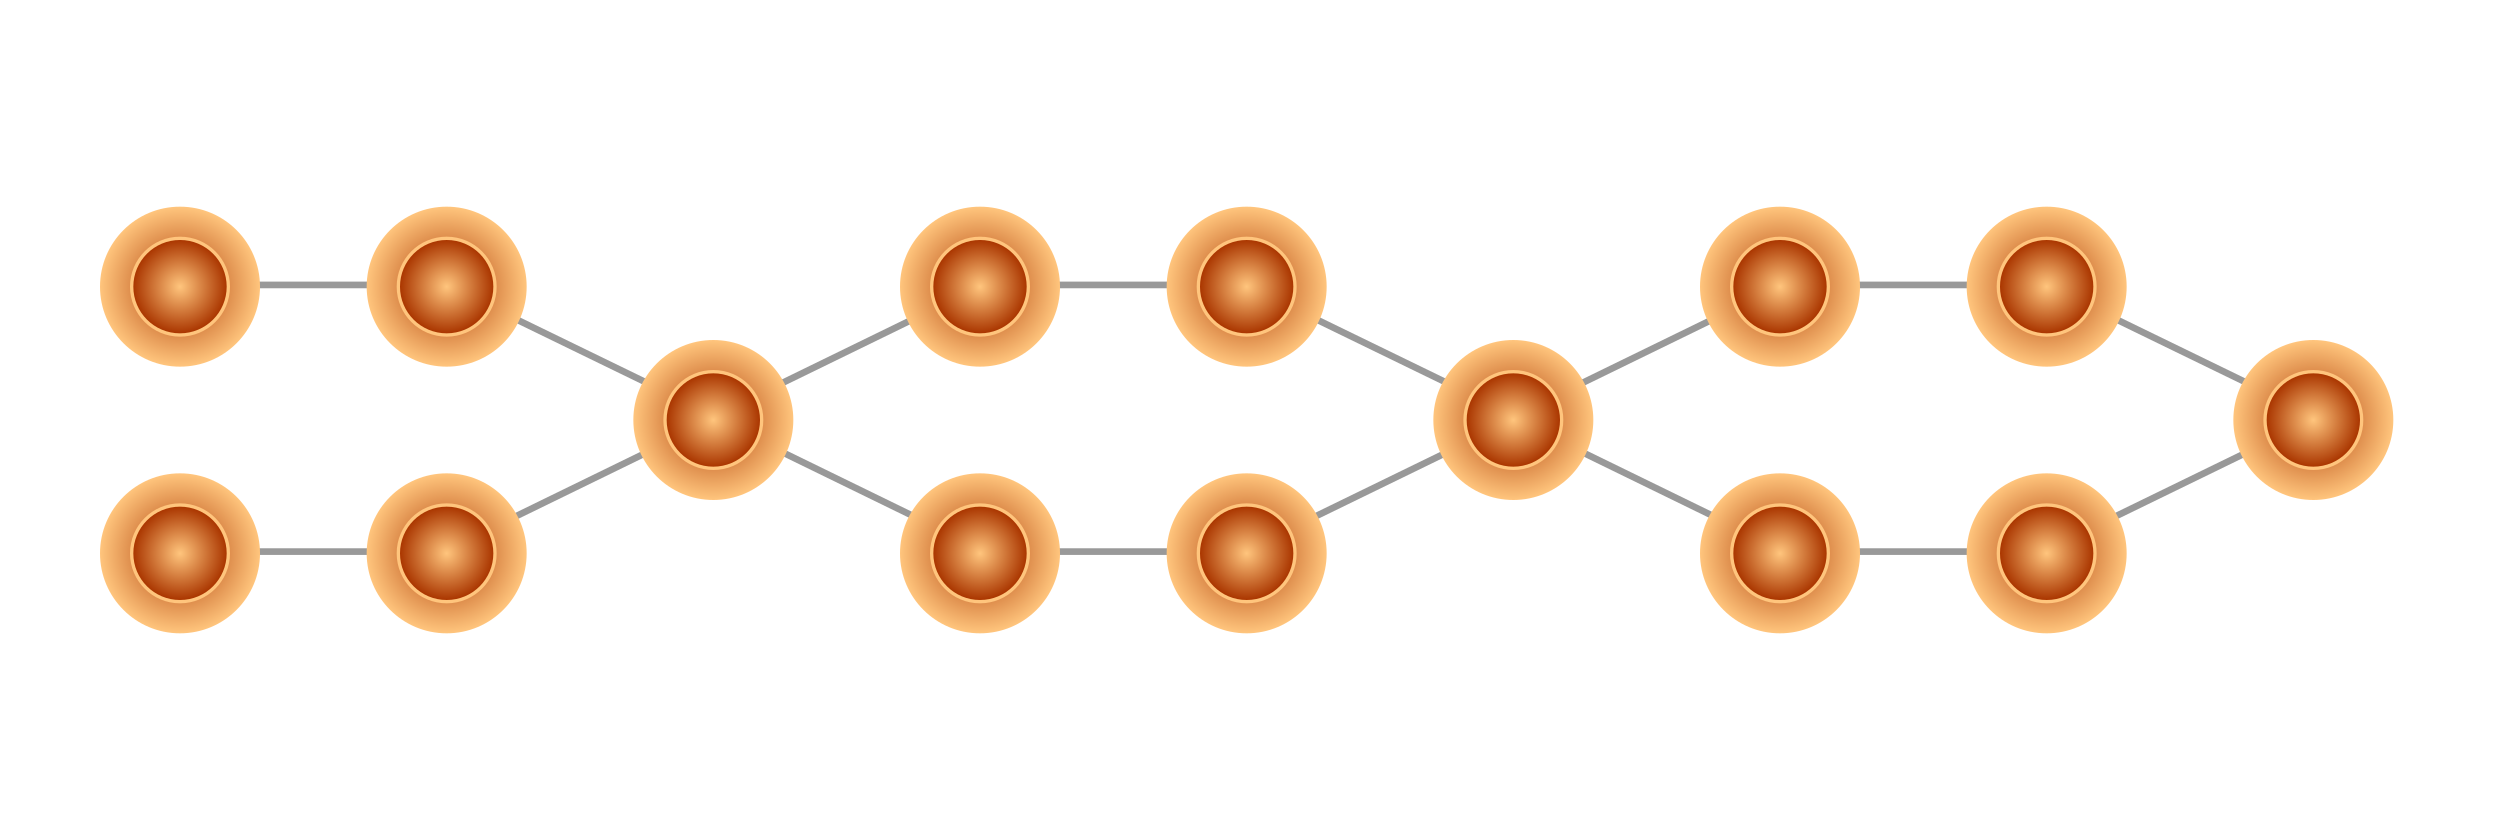 <?xml version="1.0" encoding="UTF-8" standalone="no"?>
<?xml-stylesheet type="text/css" href="../../../content.css"?>
<svg xmlns:rdf="http://www.w3.org/1999/02/22-rdf-syntax-ns#" xmlns="http://www.w3.org/2000/svg" height="125" width="375" version="1.1" class="skills" xmlns:cc="http://creativecommons.org/ns#" xmlns:xlink="http://www.w3.org/1999/xlink" xmlns:dc="http://purl.org/dc/elements/1.1/">
 <defs>
  <filter id="bigBlur">
   <feGaussianBlur stdDeviation="3"/>
  </filter>
  <radialGradient id="bigBlurGradient">
   <stop stop-color="#aa3600" offset="0"/>
   <stop stop-color="#ffc57d" offset="1"/>
  </radialGradient>
  <radialGradient id="solidGradient">
   <stop stop-color="#ffc57d" offset="0"/>
   <stop stop-color="#aa3600" offset="1"/>
  </radialGradient>
 </defs>
 <path fill="none" d="m33.688 82.738h26.889m93.111-40h26.889m-26.889 40h26.889m93.111-40h26.889m-26.889 40h26.889m-266.89-40h26.889m41.001 22.9-28.726 14.016m28.726-20.016-28.726-13.97m39.996 19.97 28.726 14.016m-28.726-20.016 28.726-14.016m80.004 20.016-28.73 14m28.73-20-28.73-13.97m40 19.97 28.726 14.016m-28.726-20.016 28.726-14.016m80.004 20.016-28.73 14m28.73-20-28.73-13.97" stroke="#999"/>
 <g id="WinningSmile" transform="translate(27, 43)">
  <circle r="12" fill="url(#bigBlurGradient)" filter="url(#bigBlur)"/>
  <circle r="7" fill="none" stroke="#ffc57d" stroke-width="1"/>
  <circle r="7" fill="url(#solidGradient)"/>
 </g>
 <g id="Overdeliver" transform="translate(27, 83)">
  <circle r="12" fill="url(#bigBlurGradient)" filter="url(#bigBlur)"/>
  <circle r="7" fill="none" stroke="#ffc57d" stroke-width="1"/>
  <circle r="7" fill="url(#solidGradient)"/>
 </g>
 <g id="Gregarious" transform="translate(67, 43)">
  <circle r="12" fill="url(#bigBlurGradient)" filter="url(#bigBlur)"/>
  <circle r="7" fill="none" stroke="#ffc57d" stroke-width="1"/>
  <circle r="7" fill="url(#solidGradient)"/>
 </g>
 <g id="Grounded" transform="translate(67, 83)">
  <circle r="12" fill="url(#bigBlurGradient)" filter="url(#bigBlur)"/>
  <circle r="7" fill="none" stroke="#ffc57d" stroke-width="1"/>
  <circle r="7" fill="url(#solidGradient)"/>
 </g>
 <g id="Initiate" transform="translate(107, 63)">
  <circle r="12" fill="url(#bigBlurGradient)" filter="url(#bigBlur)"/>
  <circle r="7" fill="none" stroke="#ffc57d" stroke-width="1"/>
  <circle r="7" fill="url(#solidGradient)"/>
 </g>
 <g id="Overdeliver2" transform="translate(147, 43)">
  <circle r="12" fill="url(#bigBlurGradient)" filter="url(#bigBlur)"/>
  <circle r="7" fill="none" stroke="#ffc57d" stroke-width="1"/>
  <circle r="7" fill="url(#solidGradient)"/>
 </g>
 <g id="Gregarious2" transform="translate(147, 83)">
  <circle r="12" fill="url(#bigBlurGradient)" filter="url(#bigBlur)"/>
  <circle r="7" fill="none" stroke="#ffc57d" stroke-width="1"/>
  <circle r="7" fill="url(#solidGradient)"/>
 </g>
 <g id="WellInformed" transform="translate(187, 43)">
  <circle r="12" fill="url(#bigBlurGradient)" filter="url(#bigBlur)"/>
  <circle r="7" fill="none" stroke="#ffc57d" stroke-width="1"/>
  <circle r="7" fill="url(#solidGradient)"/>
 </g>
 <g id="SilverTongue" transform="translate(187, 83)">
  <circle r="12" fill="url(#bigBlurGradient)" filter="url(#bigBlur)"/>
  <circle r="7" fill="none" stroke="#ffc57d" stroke-width="1"/>
  <circle r="7" fill="url(#solidGradient)"/>
 </g>
 <g id="Mage" transform="translate(227, 63)">
  <circle r="12" fill="url(#bigBlurGradient)" filter="url(#bigBlur)"/>
  <circle r="7" fill="none" stroke="#ffc57d" stroke-width="1"/>
  <circle r="7" fill="url(#solidGradient)"/>
 </g>
 <g id="WinningSmile2" transform="translate(267, 43)">
  <circle r="12" fill="url(#bigBlurGradient)" filter="url(#bigBlur)"/>
  <circle r="7" fill="none" stroke="#ffc57d" stroke-width="1"/>
  <circle r="7" fill="url(#solidGradient)"/>
 </g>
 <g id="Grounded2" transform="translate(267, 83)">
  <circle r="12" fill="url(#bigBlurGradient)" filter="url(#bigBlur)"/>
  <circle r="7" fill="none" stroke="#ffc57d" stroke-width="1"/>
  <circle r="7" fill="url(#solidGradient)"/>
 </g>
 <g id="WellInformed2" transform="translate(307, 43)">
  <circle r="12" fill="url(#bigBlurGradient)" filter="url(#bigBlur)"/>
  <circle r="7" fill="none" stroke="#ffc57d" stroke-width="1"/>
  <circle r="7" fill="url(#solidGradient)"/>
 </g>
 <g id="SilverTongue2" transform="translate(307, 83)">
  <circle r="12" fill="url(#bigBlurGradient)" filter="url(#bigBlur)"/>
  <circle r="7" fill="none" stroke="#ffc57d" stroke-width="1"/>
  <circle r="7" fill="url(#solidGradient)"/>
 </g>
 <g id="Adept" transform="translate(347, 63)">
  <circle r="12" fill="url(#bigBlurGradient)" filter="url(#bigBlur)"/>
  <circle r="7" fill="none" stroke="#ffc57d" stroke-width="1"/>
  <circle r="7" fill="url(#solidGradient)"/>
 </g>
</svg>
